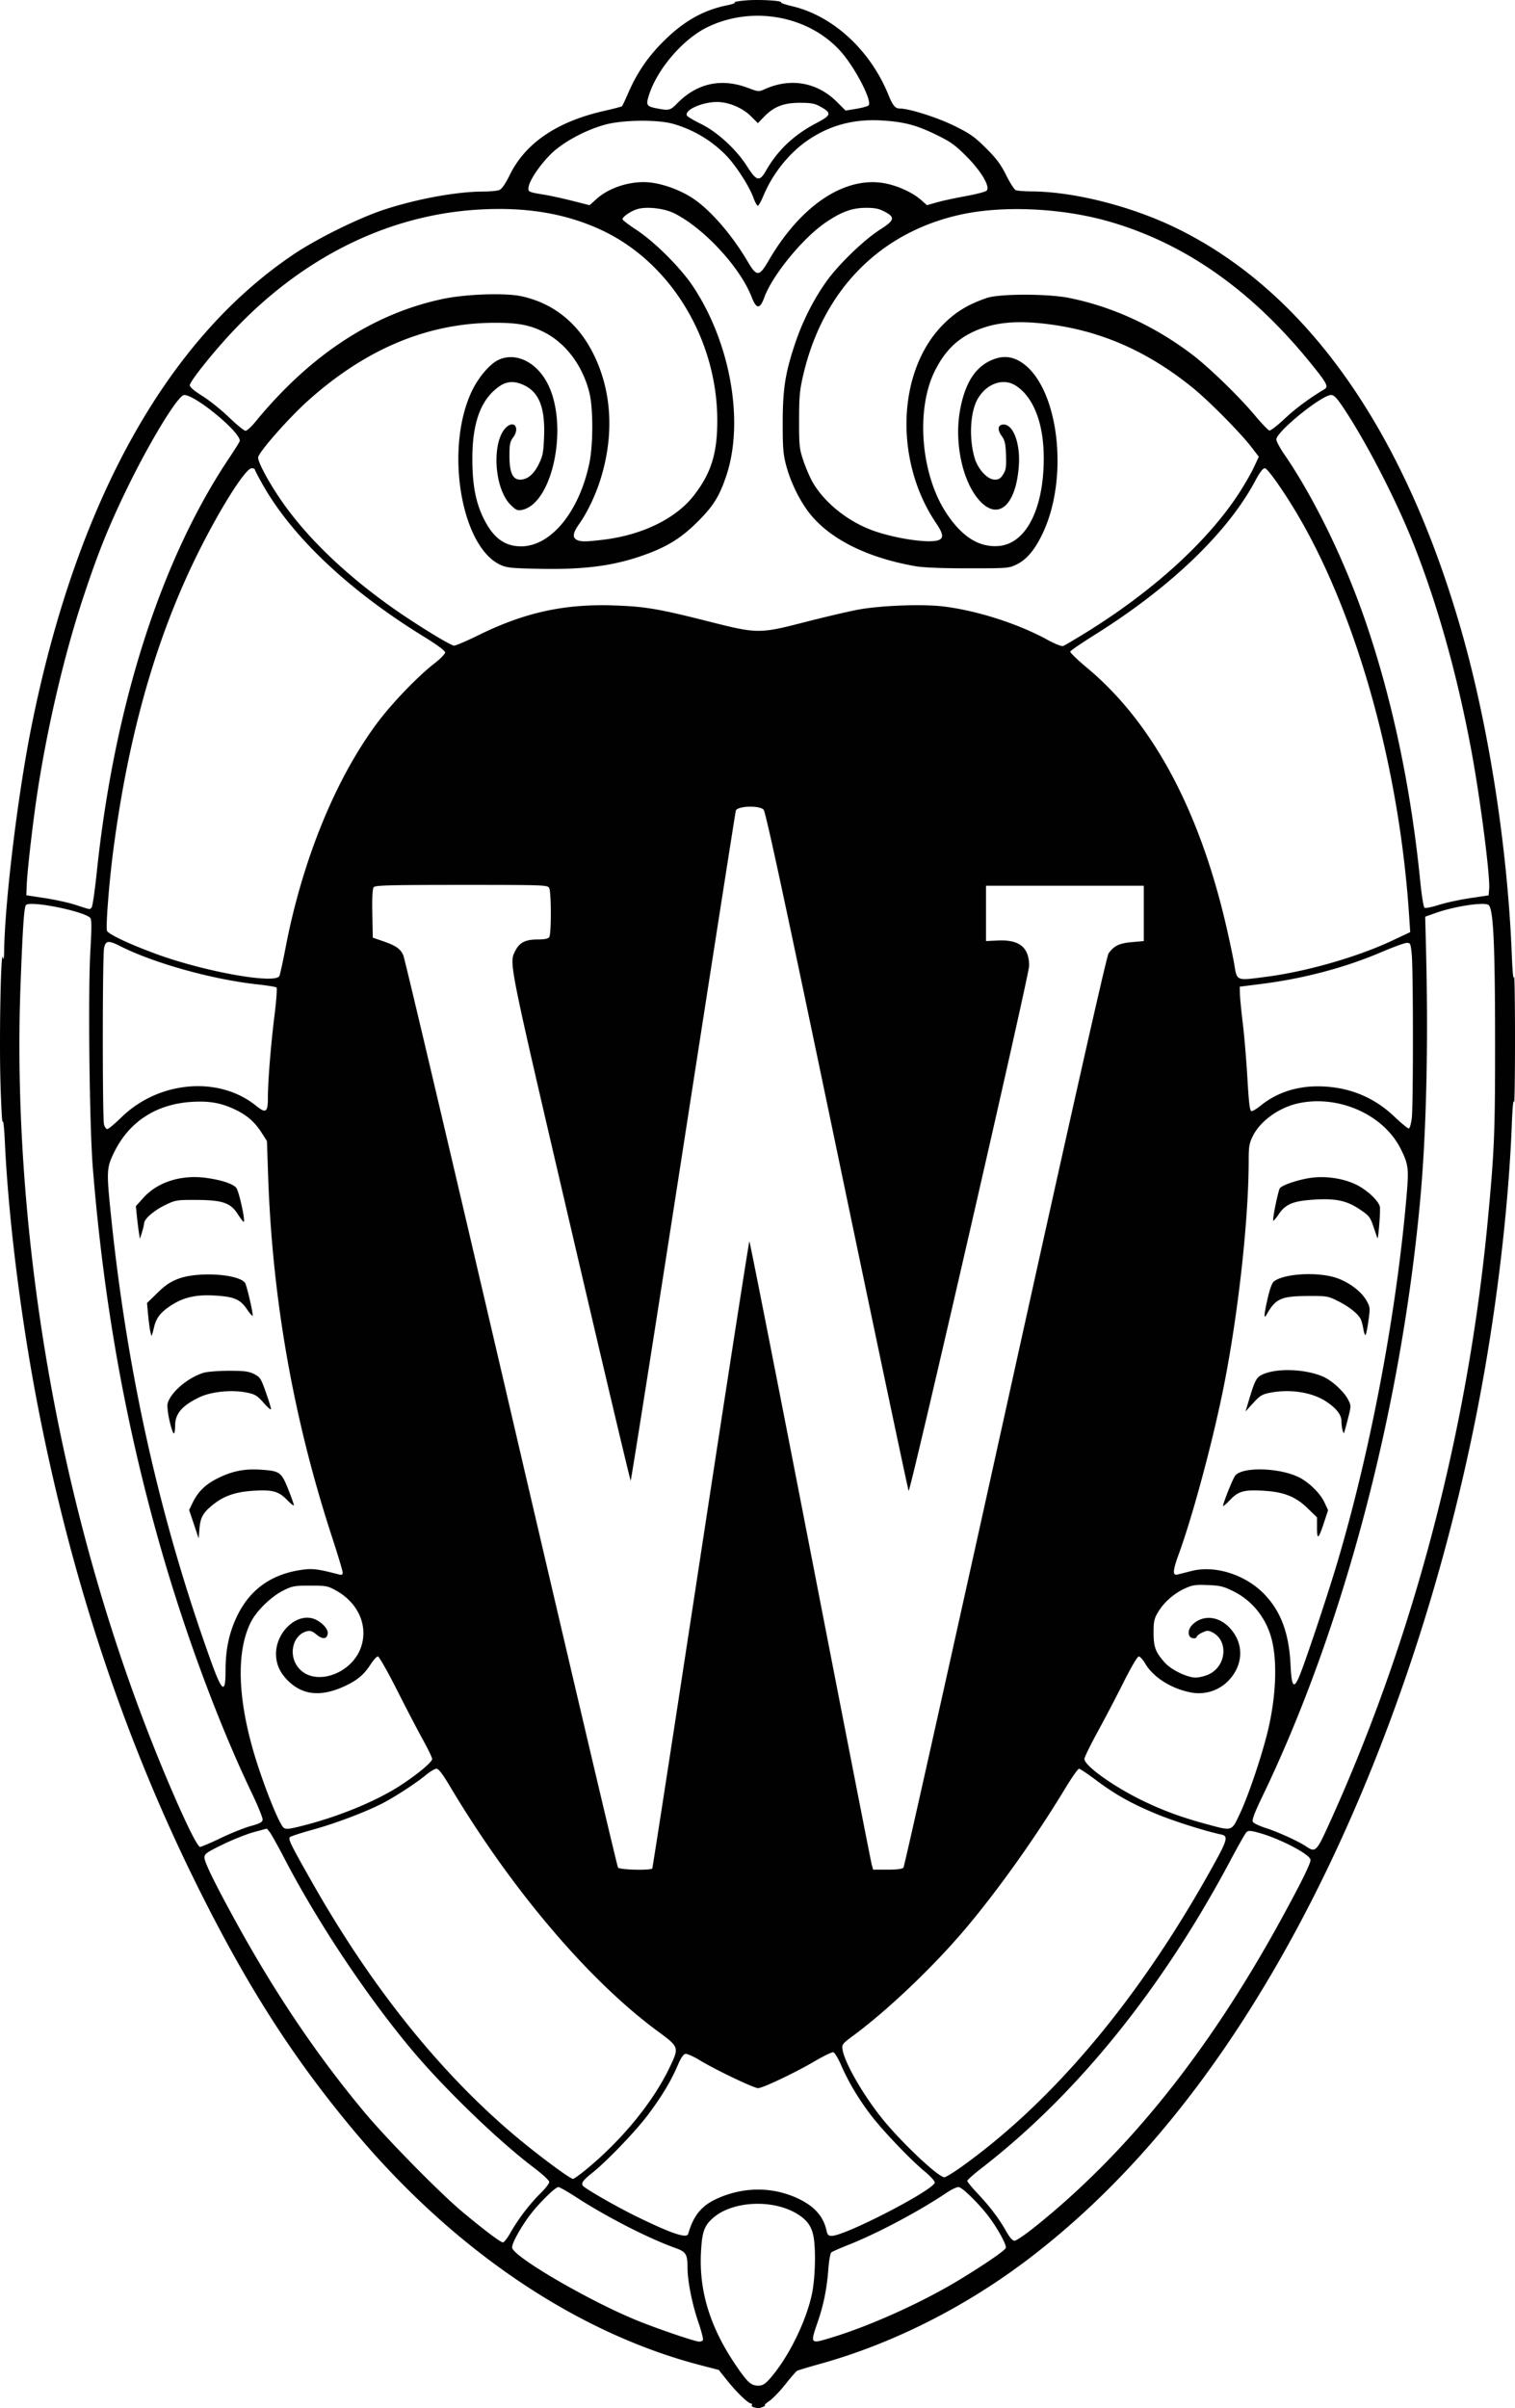 <svg xmlns="http://www.w3.org/2000/svg" version="1.1" viewBox="0 0 306.608 487.038"><g><g><path d="M152.552 486.871c-.319-.083-.495-.288-.392-.455.104-.168.032-.305-.16-.305-.56 0-2.947-2.297-4.811-4.632l-1.728-2.164-3.571-.924c-25.221-6.525-50.073-23.314-70.296-47.49-12.269-14.668-21.51-29.086-31.498-49.144-14.739-29.6-25.4-61.478-32.26-96.454-3.518-17.934-6.11-38.483-6.85-54.317-.132-2.807-.329-4.658-.438-4.115-.11.543-.314-3.045-.455-7.973-.264-9.198.078-27.043.483-25.276.16.697.238.293.265-1.373.167-10.12 2.773-31.55 5.488-45.12 9.113-45.557 27.422-78.503 53.22-95.772 4.721-3.16 13.102-7.286 18.198-8.958 6.595-2.165 14.671-3.643 19.977-3.656 1.392-.004 2.878-.14 3.303-.3.525-.2 1.225-1.206 2.177-3.128 3.184-6.426 9.573-10.74 19.09-12.89 1.886-.427 3.502-.848 3.591-.938.089-.089.649-1.28 1.243-2.648 1.809-4.16 4.014-7.383 7.221-10.553 4.085-4.038 7.979-6.231 12.811-7.217 1.11-.226 1.796-.486 1.526-.578-.27-.091.724-.274 2.21-.404 2.66-.235 7.54.043 7.175.407-.103.103.933.452 2.303.775 8.194 1.933 15.758 8.895 19.399 17.854.911 2.241 1.391 2.824 2.327 2.824 1.892 0 7.517 1.782 10.985 3.481 3.223 1.579 4.116 2.205 6.451 4.525 2.132 2.118 3.007 3.29 4.099 5.491.763 1.54 1.637 2.899 1.943 3.022.305.123 1.814.235 3.353.248 8.554.076 20.093 3.015 29.134 7.42 26.325 12.83 46.102 40.79 57.752 81.65 5.478 19.213 9.268 43.58 10.137 65.18.147 3.651.318 5.42.446 4.608.115-.724.208 4.98.208 12.674 0 7.695-.094 13.399-.208 12.674-.128-.808-.298.97-.442 4.61-.58 14.654-2.508 32.242-5.342 48.72-6.868 39.926-20.006 79.527-37.131 111.926-15.741 29.779-34.237 52.706-55.542 68.847-12.71 9.63-27.322 16.978-41.807 21.023-2.445.683-4.611 1.332-4.815 1.444-.203.111-1.272 1.341-2.374 2.734-1.103 1.392-2.563 2.91-3.245 3.374-.683.463-1.095.853-.918.866.416.03-.884.594-1.322.574a5.939 5.939 0 01-.91-.167zm3.129-5.647c3.718-4.115 7.458-11.607 8.652-17.333.611-2.928.793-8.22.382-11.094-.344-2.404-1.29-3.786-3.494-5.107-4.887-2.93-12.9-2.544-16.815.808-1.873 1.603-2.318 2.83-2.538 6.991-.42 7.947 1.873 15.32 7.161 23.042 2.307 3.367 2.975 3.96 4.468 3.96.789 0 1.316-.306 2.184-1.267zm-13.418-7.942c.11-.176-.32-1.842-.955-3.703-1.268-3.722-2.166-8.274-2.166-10.977 0-2.645-.326-3.186-2.349-3.906-5.475-1.948-13.911-6.256-20.134-10.281-1.773-1.148-3.42-2.086-3.66-2.086-.561 0-3.62 2.958-5.405 5.227-2.044 2.6-4.064 6.207-3.944 7.044.26 1.82 15.283 10.595 24.99 14.595 4.106 1.692 11.984 4.385 12.869 4.398.306.006.646-.135.754-.31zm26.13-.542c7.492-2.27 17.75-6.866 25.066-11.23 5.122-3.056 9.873-6.282 10.092-6.853.2-.521-1.313-3.381-3.126-5.91-1.915-2.67-5.681-6.418-6.45-6.418-.38 0-1.454.514-2.388 1.143-5.537 3.73-14.01 8.226-19.855 10.54-1.72.68-3.291 1.367-3.492 1.526-.2.16-.466 1.647-.592 3.306-.305 4.043-.944 7.235-2.154 10.758-1.56 4.545-1.6 4.5 2.898 3.138zm-65.125-21.112c1.508-2.694 3.93-5.88 6.06-7.971 1.008-.99 1.832-2.046 1.832-2.347 0-.305-1.347-1.565-3.045-2.846-7.345-5.546-18.303-16.13-24.979-24.129-9.06-10.855-18.89-25.628-25.508-38.337-1.364-2.62-2.736-5.08-3.049-5.465l-.568-.703-2.617.708c-1.439.39-4.283 1.52-6.32 2.512-3.252 1.583-3.703 1.904-3.703 2.627 0 .932 2.013 5.058 6.155 12.616 8.065 14.717 16.513 27.251 26.216 38.893 4.463 5.354 15.299 16.369 19.806 20.133 4.44 3.706 7.752 6.202 8.233 6.202.235 0 .905-.852 1.487-1.893zm106.273-1.316c18.858-15.122 35.219-35.579 49.858-62.341 3.903-7.136 5.824-11.025 5.824-11.79 0-1.147-6.61-4.545-10.97-5.638-1.311-.33-1.666-.319-2.028.058-.241.252-1.66 2.753-3.153 5.56-13.912 26.151-31.098 47.4-50.428 62.349-1.585 1.225-2.88 2.382-2.88 2.572 0 .189.95 1.352 2.112 2.584 2.496 2.645 4.309 5.045 5.774 7.64.703 1.246 1.274 1.886 1.681 1.886.34 0 2.234-1.296 4.21-2.88zm-70.26 1.481c1.07-3.732 2.711-5.72 5.906-7.154 5.33-2.39 11.168-2.395 16.273-.011 3.337 1.558 5.194 3.637 5.814 6.507.185.856.393 1.07 1.046 1.07 2.745 0 20.863-9.381 20.857-10.799 0-.307-.904-1.3-2.006-2.205-2.915-2.395-8.702-8.466-11.065-11.608-2.481-3.3-4.443-6.61-5.886-9.935-.594-1.368-1.304-2.534-1.578-2.591-.273-.057-1.926.738-3.672 1.766-3.93 2.313-10.61 5.492-11.545 5.495-.854.006-8.672-3.733-11.79-5.634-1.255-.764-2.564-1.346-2.91-1.292-.425.066-.932.815-1.574 2.323-1.34 3.15-3.28 6.367-6.078 10.08-2.505 3.327-8.388 9.433-11.296 11.725-1.716 1.354-2.174 1.974-1.848 2.502.334.54 6.788 4.248 10.843 6.229 7.16 3.497 10.223 4.527 10.508 3.532zm-20.518-13.128c7.262-6.011 13.45-13.602 16.786-20.592 1.92-4.024 1.91-4.055-2.44-7.255-13.97-10.274-29.71-28.82-42.057-49.554-1.48-2.485-2.29-3.538-2.722-3.538-.339 0-1.303.573-2.143 1.274-1.98 1.652-6.588 4.633-9.098 5.886-3.525 1.76-9.45 3.98-13.814 5.175-2.346.643-4.419 1.321-4.604 1.507-.391.39.178 1.543 4.654 9.415 12.453 21.908 26.991 39.74 42.897 52.615 4.422 3.579 9.227 7.07 9.743 7.079.199.006 1.458-.902 2.798-2.012zm75.848-.446c18.934-13.555 36.465-34.607 51.301-61.605 2.46-4.476 2.646-5.282 1.288-5.572-3.413-.73-9.753-2.742-13.282-4.215-5.078-2.12-8.257-3.91-12.186-6.86-1.642-1.233-3.156-2.24-3.366-2.239-.21 0-1.48 1.817-2.822 4.033-5.828 9.629-13.144 19.938-19.795 27.897-6.433 7.697-15.88 16.735-22.984 21.99-2.34 1.73-2.417 1.83-2.239 2.927.43 2.652 4.187 9.172 8.025 13.927 3.88 4.809 11.364 11.86 12.571 11.845.29-.006 1.86-.961 3.489-2.128zm-62.6-60.33c.083-.136 4.498-28.726 9.813-63.534 5.314-34.807 9.741-63.287 9.837-63.287.096 0 5.639 28.108 12.316 62.463 6.677 34.356 12.272 62.946 12.432 63.535l.292 1.07h2.907c1.93 0 3.018-.139 3.237-.412.181-.226 9.463-41.742 20.627-92.257 13.539-61.266 20.491-92.112 20.881-92.648 1.125-1.544 2.162-2.046 4.695-2.272l2.433-.217v-11.192h-31.932v11.192l2.354-.112c4.395-.21 6.362 1.37 6.375 5.122.01 1.806-24.053 106.554-24.387 106.173-.118-.134-6.643-31.055-14.5-68.714-10.606-50.842-14.432-68.618-14.86-69.048-.895-.901-5.251-.75-5.613.194-.08.208-4.86 30.784-10.624 67.946-5.763 37.162-10.56 67.567-10.658 67.566-.1 0-5.57-23.104-12.156-51.341-12.69-54.407-12.457-53.248-11.21-55.781.825-1.677 2.044-2.315 4.445-2.325 1.536-.007 2.228-.148 2.452-.503.424-.67.408-9.1-.019-9.897-.33-.617-.875-.637-17.736-.637-14.422 0-17.46.078-17.774.456-.257.31-.35 2.018-.287 5.335l.09 4.88 2.03.697c2.646.911 3.522 1.513 4.144 2.845.28.602 10.102 42.277 21.826 92.61 11.723 50.334 21.459 91.702 21.635 91.928.352.454 6.667.604 6.934.165zm136.587-8.148c17.227-37.573 28.442-79.988 32.5-122.914 1.341-14.176 1.485-17.72 1.477-36.251-.01-19.788-.351-26.831-1.334-27.55-.882-.645-6.957.282-10.753 1.642l-2.057.736.165 6.414c.494 19.262.08 37.204-1.173 50.854-3.91 42.553-15.546 86.577-31.832 120.428-1.726 3.587-2.265 5.013-2.032 5.382.174.275 1.35.832 2.616 1.237 2.514.804 6.666 2.702 8.225 3.761 1.758 1.194 2.06.925 4.198-3.739zm-223.893 1.992c2.059-.987 4.78-2.076 6.048-2.42 1.75-.473 2.327-.776 2.4-1.256.052-.347-.933-2.777-2.188-5.4-6.61-13.802-13.328-31.83-18.285-49.067-7.203-25.052-11.67-49.917-13.892-77.337-.685-8.449-.992-35.488-.5-43.916.267-4.561.267-6.341 0-6.664-1.116-1.345-12.09-3.566-13.021-2.636-.4.4-.672 4.41-1.124 16.543-.863 23.195.869 48.79 4.998 73.872 4.98 30.251 13.444 59.865 24.742 86.578 3.473 8.21 6.059 13.497 6.603 13.497.262 0 2.161-.807 4.22-1.794zm17.122-2.63c7.062-1.84 14.35-4.866 19.104-7.93 3.402-2.192 6.527-4.784 6.527-5.413 0-.293-.82-2.008-1.823-3.81-1.003-1.803-3.377-6.351-5.276-10.108-1.898-3.757-3.645-6.83-3.881-6.83-.237 0-.905.73-1.484 1.624-1.334 2.059-2.658 3.177-5.15 4.346-4.903 2.303-8.71 1.898-11.75-1.252-1.531-1.586-2.24-3.266-2.231-5.284.019-4.1 3.68-7.829 7.063-7.194 1.665.312 3.526 2.018 3.399 3.114-.137 1.175-1.047 1.256-2.297.204-.778-.655-1.246-.819-1.888-.66-2.838.704-3.849 4.637-1.862 7.242 3.2 4.195 11.205 1.461 12.912-4.409 1.233-4.243-.84-8.66-5.202-11.075-1.64-.909-2.003-.977-5.22-.977-3.178 0-3.615.08-5.431.985-2.441 1.217-5.401 4.088-6.548 6.352-3.167 6.25-2.694 16.496 1.334 28.875 1.845 5.669 4.184 11.411 5.13 12.591.46.576 1.063.524 4.574-.391zm189.1-2.286c1.85-3.905 4.78-12.718 5.871-17.652 1.496-6.77 1.69-13.444.52-17.792-1.138-4.225-3.94-7.687-7.734-9.556-1.967-.97-2.685-1.142-5.157-1.24-2.504-.1-3.099-.01-4.656.703-2.21 1.011-4.262 2.833-5.428 4.815-.765 1.302-.886 1.871-.882 4.143.01 2.883.37 3.865 2.22 5.972 1.31 1.493 4.563 3.08 6.312 3.08.713 0 1.93-.306 2.704-.681 3.557-1.722 3.931-6.87.618-8.493-.796-.39-1.07-.38-2.028.077-.61.29-1.107.689-1.107.885 0 .197-.334.31-.741.253-1.097-.156-1.177-1.674-.144-2.708 2.046-2.045 5.199-1.837 7.46.494 2.294 2.363 2.872 5.505 1.538 8.363-1.672 3.583-5.403 5.54-9.213 4.83-3.991-.742-7.67-3.057-9.314-5.863-.463-.79-1.049-1.436-1.302-1.436-.266 0-1.578 2.232-3.1 5.273a366.84 366.84 0 01-5.27 10.063c-1.446 2.636-2.629 5.065-2.629 5.399 0 1.354 5.77 5.495 11.687 8.388 4.086 1.998 7.943 3.418 13.003 4.787 5.333 1.443 5.05 1.53 6.772-2.104zM45.65 337.776c0-4.219.735-7.632 2.367-10.995 2.56-5.274 6.83-8.35 12.839-9.251 2.376-.356 3.29-.25 7.756.907.56.144.74.05.74-.388 0-.318-.95-3.484-2.11-7.034-7.833-23.957-12.11-48.062-12.977-73.144l-.245-7.105-1.086-1.691c-1.4-2.182-2.968-3.541-5.429-4.705-2.762-1.306-5.128-1.725-8.603-1.523-7.199.417-12.694 3.94-15.743 10.09-1.593 3.215-1.629 3.827-.73 12.608 3.281 32.04 9.846 61.396 20.156 90.125 2.386 6.65 3.065 7.117 3.065 2.106zm-6.41-29.51l-.966-2.877.704-1.447c1.096-2.258 2.576-3.707 5.048-4.943 2.937-1.47 5.41-1.97 8.702-1.758 3.883.25 4.205.475 5.58 3.91.643 1.607 1.169 3.081 1.169 3.278 0 .196-.65-.312-1.444-1.13-1.685-1.733-3.018-2.067-7.077-1.771-3.216.234-5.489.994-7.46 2.494-2.329 1.772-2.921 2.74-3.12 5.089l-.171 2.034-.966-2.878zm-4.938-20.95c-.326-1.428-.499-2.972-.383-3.43.565-2.254 4.09-5.273 7.287-6.243.725-.22 3.02-.4 5.103-.402 3.131-.002 4.013.11 5.102.655 1.217.608 1.397.883 2.366 3.621.576 1.63 1.058 3.183 1.07 3.451.012.268-.648-.277-1.467-1.212-1.303-1.49-1.721-1.75-3.374-2.094-3.066-.64-7.284-.22-9.729.968-3.454 1.677-4.832 3.296-4.832 5.68 0 .88-.123 1.602-.275 1.602-.151 0-.542-1.169-.868-2.596zm-3.92-18.2c-.115-.573-.304-2.063-.42-3.311l-.211-2.27 2.107-2.05c1.584-1.544 2.636-2.252 4.246-2.86 3.877-1.467 11.977-.995 13.453.783.365.44 1.769 6.503 1.555 6.717-.072.072-.607-.561-1.189-1.407-1.353-1.967-2.611-2.484-6.58-2.702-3.636-.2-6.128.353-8.564 1.902-2.223 1.415-3.157 2.584-3.606 4.514-.221.95-.443 1.728-.493 1.728-.05 0-.184-.47-.299-1.043zm-2.273-19.86c-.114-.724-.3-2.214-.411-3.31l-.203-1.995 1.528-1.7c2.88-3.204 7.707-4.723 12.76-4.016 3.033.424 5.277 1.16 6.012 1.973.557.616 1.94 6.915 1.514 6.902-.111-.003-.646-.704-1.19-1.556-1.455-2.286-3.094-2.845-8.394-2.866-3.948-.015-4.202.026-6.255 1.012-2.264 1.088-4.262 2.807-4.305 3.702-.014.296-.21 1.13-.436 1.854l-.412 1.317-.208-1.317zm234.81 89.87c1.104-2.577 5.56-15.873 7.58-22.616 6.812-22.75 12.137-50.855 14.18-74.842.457-5.364.347-6.212-1.201-9.308-3.455-6.904-12.488-10.95-20.625-9.237-3.941.83-7.763 3.552-9.29 6.618-.742 1.489-.85 2.12-.852 5.013-.012 11.843-2.058 30.482-4.971 45.282-2.148 10.906-6.285 26.353-9.195 34.327-1.216 3.33-1.273 4.34-.233 4.08.407-.1 1.703-.426 2.88-.723 4.655-1.172 10.675.696 14.47 4.49 3.503 3.504 5.212 8.002 5.52 14.53.205 4.366.635 4.957 1.737 2.385zm3.621-30.121v-2.108l-1.916-1.863c-2.338-2.274-4.658-3.233-8.47-3.502-4.211-.297-5.474.009-7.11 1.725-.763.802-1.44 1.406-1.502 1.344-.186-.186 1.96-5.589 2.454-6.179 1.524-1.82 9.071-1.587 12.966.4 2.01 1.025 4.245 3.237 5.077 5.026l.741 1.592-.833 2.523c-1.112 3.366-1.407 3.584-1.407 1.042zm5.149-19.821c-.111-.415-.204-1.224-.207-1.798-.01-1.285-1.101-2.65-3.218-4.008-2.86-1.835-7.28-2.489-11.337-1.676-1.483.297-1.977.605-3.3 2.057l-1.557 1.708.642-2.14c1.315-4.383 1.568-4.832 3.063-5.45 2.942-1.215 8.46-.969 11.965.533 1.785.765 4.259 3.029 5.09 4.656.633 1.242.633 1.267-.057 3.966-.38 1.493-.736 2.758-.788 2.81-.052.053-.186-.244-.297-.658zm4.228-20.401c-.13-.782-.38-1.693-.554-2.026-.57-1.084-2.36-2.502-4.536-3.593-2.063-1.034-2.264-1.069-6.09-1.048-5.486.029-6.562.51-8.404 3.762-.59 1.04-.535.044.165-3.053.49-2.167.932-3.372 1.352-3.684 2.237-1.661 9.37-1.959 13.02-.543 2.45.95 4.681 2.688 5.661 4.41.76 1.335.777 1.499.42 4.081-.203 1.48-.467 2.786-.585 2.903-.118.117-.32-.427-.45-1.209zm2.84-18.375c-.033-.09-.388-1.127-.79-2.304-.674-1.98-.881-2.243-2.778-3.514-2.595-1.74-4.805-2.228-8.978-1.982-4.47.263-6.011.88-7.423 2.976-.625.929-1.136 1.48-1.136 1.224 0-1.056 1.077-6.141 1.38-6.51.529-.647 3.762-1.725 6.216-2.074 2.996-.424 6.449.07 9.08 1.299 2.184 1.02 4.609 3.245 4.93 4.523.166.661-.322 6.856-.501 6.362zM24.592 225.957c7.566-7.371 19.733-8.402 27.242-2.308 1.948 1.58 2.375 1.319 2.377-1.459 0-3.402.596-10.841 1.345-16.843.37-2.966.552-5.498.404-5.627-.148-.13-1.899-.413-3.89-.63-9.135-1-20.97-4.303-27.776-7.752-2.349-1.19-2.916-1.121-3.231.391-.332 1.594-.342 34.524-.011 35.718.138.498.437.905.666.905.228 0 1.521-1.078 2.874-2.395zm261.123.229c.316-2.5.31-30.18-.01-33.222-.228-2.192-.28-2.302-1.063-2.26-.453.026-2.749.868-5.103 1.873-7.3 3.115-15.666 5.334-24.195 6.415l-4.444.564.037 1.477c.02.813.281 3.477.58 5.922.3 2.444.72 7.443.935 11.11.308 5.26.486 6.666.845 6.666.25 0 1.072-.501 1.827-1.113 3.167-2.57 7.163-3.919 11.569-3.906 6.066.019 11.25 2.072 15.532 6.151 1.42 1.353 2.73 2.418 2.91 2.366.182-.052.44-.971.576-2.043zm-229.18-28.778c.138-.272.713-2.89 1.276-5.82 3.408-17.72 10.157-34.21 18.616-45.485 2.969-3.956 8.125-9.311 11.443-11.884 1.222-.947 2.22-1.968 2.216-2.269-.01-.343-1.627-1.543-4.376-3.233-14.972-9.208-26.452-20.014-32.454-30.547-.924-1.622-1.68-3.067-1.68-3.21 0-.144-.289-.26-.642-.26-1.238 0-6.325 8.03-10.844 17.117-8.495 17.081-14.09 36.708-17.174 60.243-.852 6.503-1.555 15.647-1.248 16.222.394.736 4.777 2.78 10.156 4.735 9.735 3.538 23.862 6.049 24.71 4.39zm199.7.152c8.272-1.077 18.544-4.03 25.6-7.358l3.563-1.681-.222-3.375c-1.941-29.41-10.192-59.476-21.954-80.002-2.851-4.976-6.642-10.445-7.24-10.445-.398 0-1.028.826-1.948 2.551-5.549 10.414-17.074 21.483-32.314 31.036-2.753 1.726-5.058 3.297-5.123 3.493-.065.196 1.488 1.696 3.452 3.334 13.213 11.02 22.715 28.703 28.17 52.419.645 2.806 1.347 6.14 1.558 7.407.59 3.534.312 3.422 6.459 2.621zM18.564 183.5c.174-.227.636-3.449 1.027-7.16 3.54-33.645 12.949-63.046 26.786-83.705 1.063-1.587 2.018-3.107 2.122-3.378.57-1.486-8.885-9.38-11.223-9.369-1.244.005-7.098 9.635-11.845 19.481-3.573 7.413-5.655 12.62-8.598 21.501-3.755 11.33-7.137 25.657-9.197 38.956-.929 5.995-2.1 16.07-2.225 19.125l-.086 2.117 3.786.577c2.082.318 4.897.943 6.255 1.39 3.019.992 2.815.962 3.198.464zm278.921-1.848l3.786-.566.108-1.304c.217-2.614-1.805-18.308-3.603-27.968-2.835-15.227-6.75-29.235-11.651-41.68-3.527-8.956-9.657-20.834-14.38-27.862-1.185-1.764-1.793-2.387-2.334-2.387-1.93 0-11.1 7.428-11.1 8.992 0 .37.72 1.721 1.599 3.001 6.074 8.842 12.26 21.57 16.481 33.909 5.432 15.88 9.182 33.705 11.047 52.51.277 2.796.665 5.183.862 5.304.196.122 1.491-.14 2.878-.58 1.387-.442 4.225-1.057 6.307-1.369zm-77.627-53.767c13.463-8.326 24.446-18.304 30.777-27.962 1.143-1.744 2.538-4.154 3.1-5.357l1.024-2.186-1.434-1.878c-2.224-2.914-8.66-9.42-11.954-12.085-9.533-7.712-19.413-11.894-30.793-13.033-4.65-.466-8.29-.188-11.486.878-4.668 1.557-7.658 4.215-9.934 8.832-3.843 7.798-2.796 20.788 2.304 28.588 3.17 4.846 6.61 7.04 10.591 6.752 5.55-.401 9.183-7.43 9.183-17.767 0-6.971-2.024-12.268-5.591-14.628-2.55-1.688-5.998-.5-7.806 2.692-1.5 2.65-1.762 7.957-.586 11.917.68 2.288 2.607 4.356 4.061 4.356.82 0 1.187-.23 1.713-1.07.563-.9.654-1.515.572-3.868-.081-2.302-.234-2.989-.863-3.87-.904-1.267-.831-2.18.185-2.325 2.014-.287 3.573 3.583 3.282 8.152-.52 8.15-4.163 11.43-7.99 7.194-3.376-3.736-5.085-11.53-3.956-18.04.91-5.253 2.831-8.542 5.896-10.095 2.282-1.157 4.268-1.159 6.233-.007 7.753 4.543 10.197 23.293 4.558 34.957-1.568 3.242-3.178 5.136-5.223 6.143-1.511.745-1.831.77-9.792.77-5.364 0-9.09-.152-10.7-.436-9.53-1.681-16.909-5.297-21.11-10.345-2.066-2.484-4.01-6.34-4.965-9.852-.645-2.37-.746-3.54-.747-8.666 0-6.939.492-10.144 2.489-16.12 1.526-4.57 3.792-9.043 6.446-12.73 2.445-3.396 7.52-8.283 10.732-10.336 2.998-1.917 3.146-2.498.932-3.666-1.13-.597-1.967-.764-3.786-.758-2.766.009-4.901.786-8.096 2.946-4.604 3.114-10.791 10.653-12.433 15.152-.9 2.463-1.604 2.438-2.585-.093-2.305-5.951-9.606-13.85-15.597-16.873-2.112-1.066-5.762-1.462-7.67-.832-1.274.42-2.864 1.536-2.864 2.009 0 .162 1.296 1.146 2.88 2.188 3.643 2.396 8.878 7.62 11.356 11.33 7.604 11.39 10.44 27.383 6.793 38.31-1.405 4.21-2.65 6.205-5.862 9.392-3.04 3.015-5.66 4.72-9.583 6.236-6.529 2.522-12.62 3.419-22.044 3.247-5.961-.109-6.921-.202-8.23-.803-8.045-3.692-11.311-23.664-5.758-35.21 1.326-2.757 3.598-5.414 5.334-6.238 3.474-1.649 7.735.408 9.98 4.818 4.286 8.419 1.045 24.264-5.22 25.517-.902.18-1.21.038-2.322-1.074-3.371-3.371-3.841-12.973-.77-15.7 1.598-1.417 2.676.277 1.333 2.093-.644.871-.757 1.425-.759 3.718 0 3.401.641 4.835 2.173 4.835 1.473 0 2.759-1.081 3.788-3.185.783-1.6.926-2.355 1.047-5.534.218-5.69-.96-8.819-3.878-10.292-1.937-.979-3.557-.952-5.084.084-3.795 2.576-5.573 7.317-5.555 14.812.013 5.155.666 8.638 2.226 11.85 1.94 4 4.285 5.764 7.65 5.759 6.02-.01 11.724-6.949 13.8-16.791.787-3.727.796-11.1.018-14.25-1.358-5.495-4.752-10.035-9.181-12.28-2.882-1.46-5.313-1.914-10.138-1.893-13.436.06-25.904 5.267-37.56 15.69-3.994 3.571-10.174 10.6-10.172 11.57 0 .952 1.922 4.576 4.282 8.087 5.066 7.534 12.78 15.073 22.55 22.042 4.583 3.268 12.105 7.908 12.82 7.908.355 0 2.577-.95 4.938-2.113 9.268-4.563 17.257-6.334 27.173-6.025 6.442.201 9.18.658 19.365 3.234 10 2.529 10.25 2.53 19.714.099 3.945-1.014 8.728-2.131 10.63-2.483 4.58-.847 13.103-1.154 17.33-.625 6.832.857 15.023 3.49 20.952 6.735 1.492.817 2.87 1.364 3.166 1.256.288-.105 2.404-1.353 4.701-2.774zm-97.669-18.737c7.786-.954 14.543-4.246 18.159-8.847 3.535-4.498 4.808-8.502 4.818-15.148.023-16.557-9.486-32.175-23.542-38.67-7.315-3.379-15.415-4.693-25.112-4.072-18.578 1.188-36.103 10.088-50.245 25.516-3.83 4.178-7.858 9.295-7.858 9.983 0 .38.907 1.155 2.551 2.178 1.404.873 3.826 2.814 5.384 4.314 1.557 1.499 3.062 2.726 3.343 2.726.282 0 1.15-.778 1.928-1.729C62.76 71.794 75.458 63.46 89.598 60.464c4.714-.998 12.719-1.265 16.009-.533 6.516 1.45 11.503 5.508 14.608 11.89 3.646 7.49 4.094 16.312 1.282 25.227-1 3.174-2.682 6.678-4.284 8.927-1.241 1.742-1.4 2.68-.539 3.182.749.436 1.897.434 5.514-.009zm67.557.16c1.288-.345 1.218-1.275-.26-3.45-8.54-12.576-7.936-30.769 1.334-40.17 2.55-2.584 5.03-4.098 8.895-5.426 2.538-.872 12.292-.88 16.624-.012 8.77 1.755 17.304 5.676 24.927 11.451 3.426 2.596 9.443 8.427 12.69 12.3 1.368 1.629 2.688 3.01 2.936 3.07.247.06 1.641-1.013 3.098-2.383 2.218-2.086 4.925-4.093 8.077-5.987.856-.514.436-1.275-3.09-5.592-11.867-14.532-25.21-23.87-40.398-28.27-9.505-2.755-21.397-3.334-30.034-1.463-16.39 3.551-27.931 15.226-31.95 32.32-.759 3.225-.87 4.408-.874 9.292-.01 5.221.055 5.773.885 8.23.49 1.448 1.327 3.388 1.859 4.31 2.326 4.03 6.87 7.736 11.808 9.629 4.254 1.63 11.248 2.748 13.473 2.151zm-34.227-56.534c6.39-11.032 15.158-17.007 23.144-15.77 2.683.415 5.922 1.844 7.684 3.391l1.25 1.098 2.026-.572c1.114-.314 3.73-.878 5.812-1.253 2.082-.376 3.984-.869 4.227-1.096.807-.755-1.061-3.937-4.093-6.97-2.277-2.28-3.21-2.945-6.102-4.352-4.027-1.96-6.513-2.612-10.985-2.882-5.577-.336-10.392.918-14.771 3.847-3.902 2.61-7.257 6.747-9.188 11.333-.455 1.08-.96 2.008-1.124 2.062-.163.055-.558-.628-.877-1.516-.858-2.387-3.53-6.553-5.532-8.625a24.195 24.195 0 00-10.816-6.434c-3.171-.879-10.12-.796-13.656.162-3.53.957-7.486 2.963-10.104 5.122-2.28 1.88-5.066 5.676-5.403 7.36-.227 1.134-.19 1.154 3.163 1.702 1.176.192 3.718.748 5.647 1.235l3.508.886 1.39-1.255c2.61-2.358 7.031-3.732 10.773-3.349 2.522.258 5.683 1.366 8.178 2.866 3.662 2.202 8.333 7.477 11.695 13.21 1.772 3.02 2.304 2.995 4.154-.2zm-.507-18.235c2.368-4.159 5.678-7.281 10.238-9.659 2.983-1.555 3.107-2.012.883-3.258-1.255-.703-1.899-.827-4.276-.827-3.275 0-5.236.77-7.256 2.851l-1.221 1.26-1.44-1.431c-1.687-1.675-4.492-2.845-6.824-2.845-2.992 0-6.575 1.594-6.111 2.719.093.225 1.355.984 2.806 1.687 3.32 1.609 7.22 5.188 9.396 8.624 1.901 3 2.515 3.143 3.805.879zm-17.994-13.597c4.017-4.118 8.944-5.202 14.37-3.16 2.102.792 2.174.797 3.43.235 5.22-2.337 10.59-1.375 14.577 2.611l1.736 1.736 2.163-.358c1.189-.197 2.309-.505 2.487-.684.821-.82-2.74-7.696-5.677-10.964-6.502-7.232-17.95-9.278-27.01-4.828-4.896 2.405-10.098 8.47-11.756 13.706-.642 2.028-.496 2.276 1.574 2.682 2.462.483 2.75.415 4.106-.976z" fill="#010101"/></g></g></svg>
